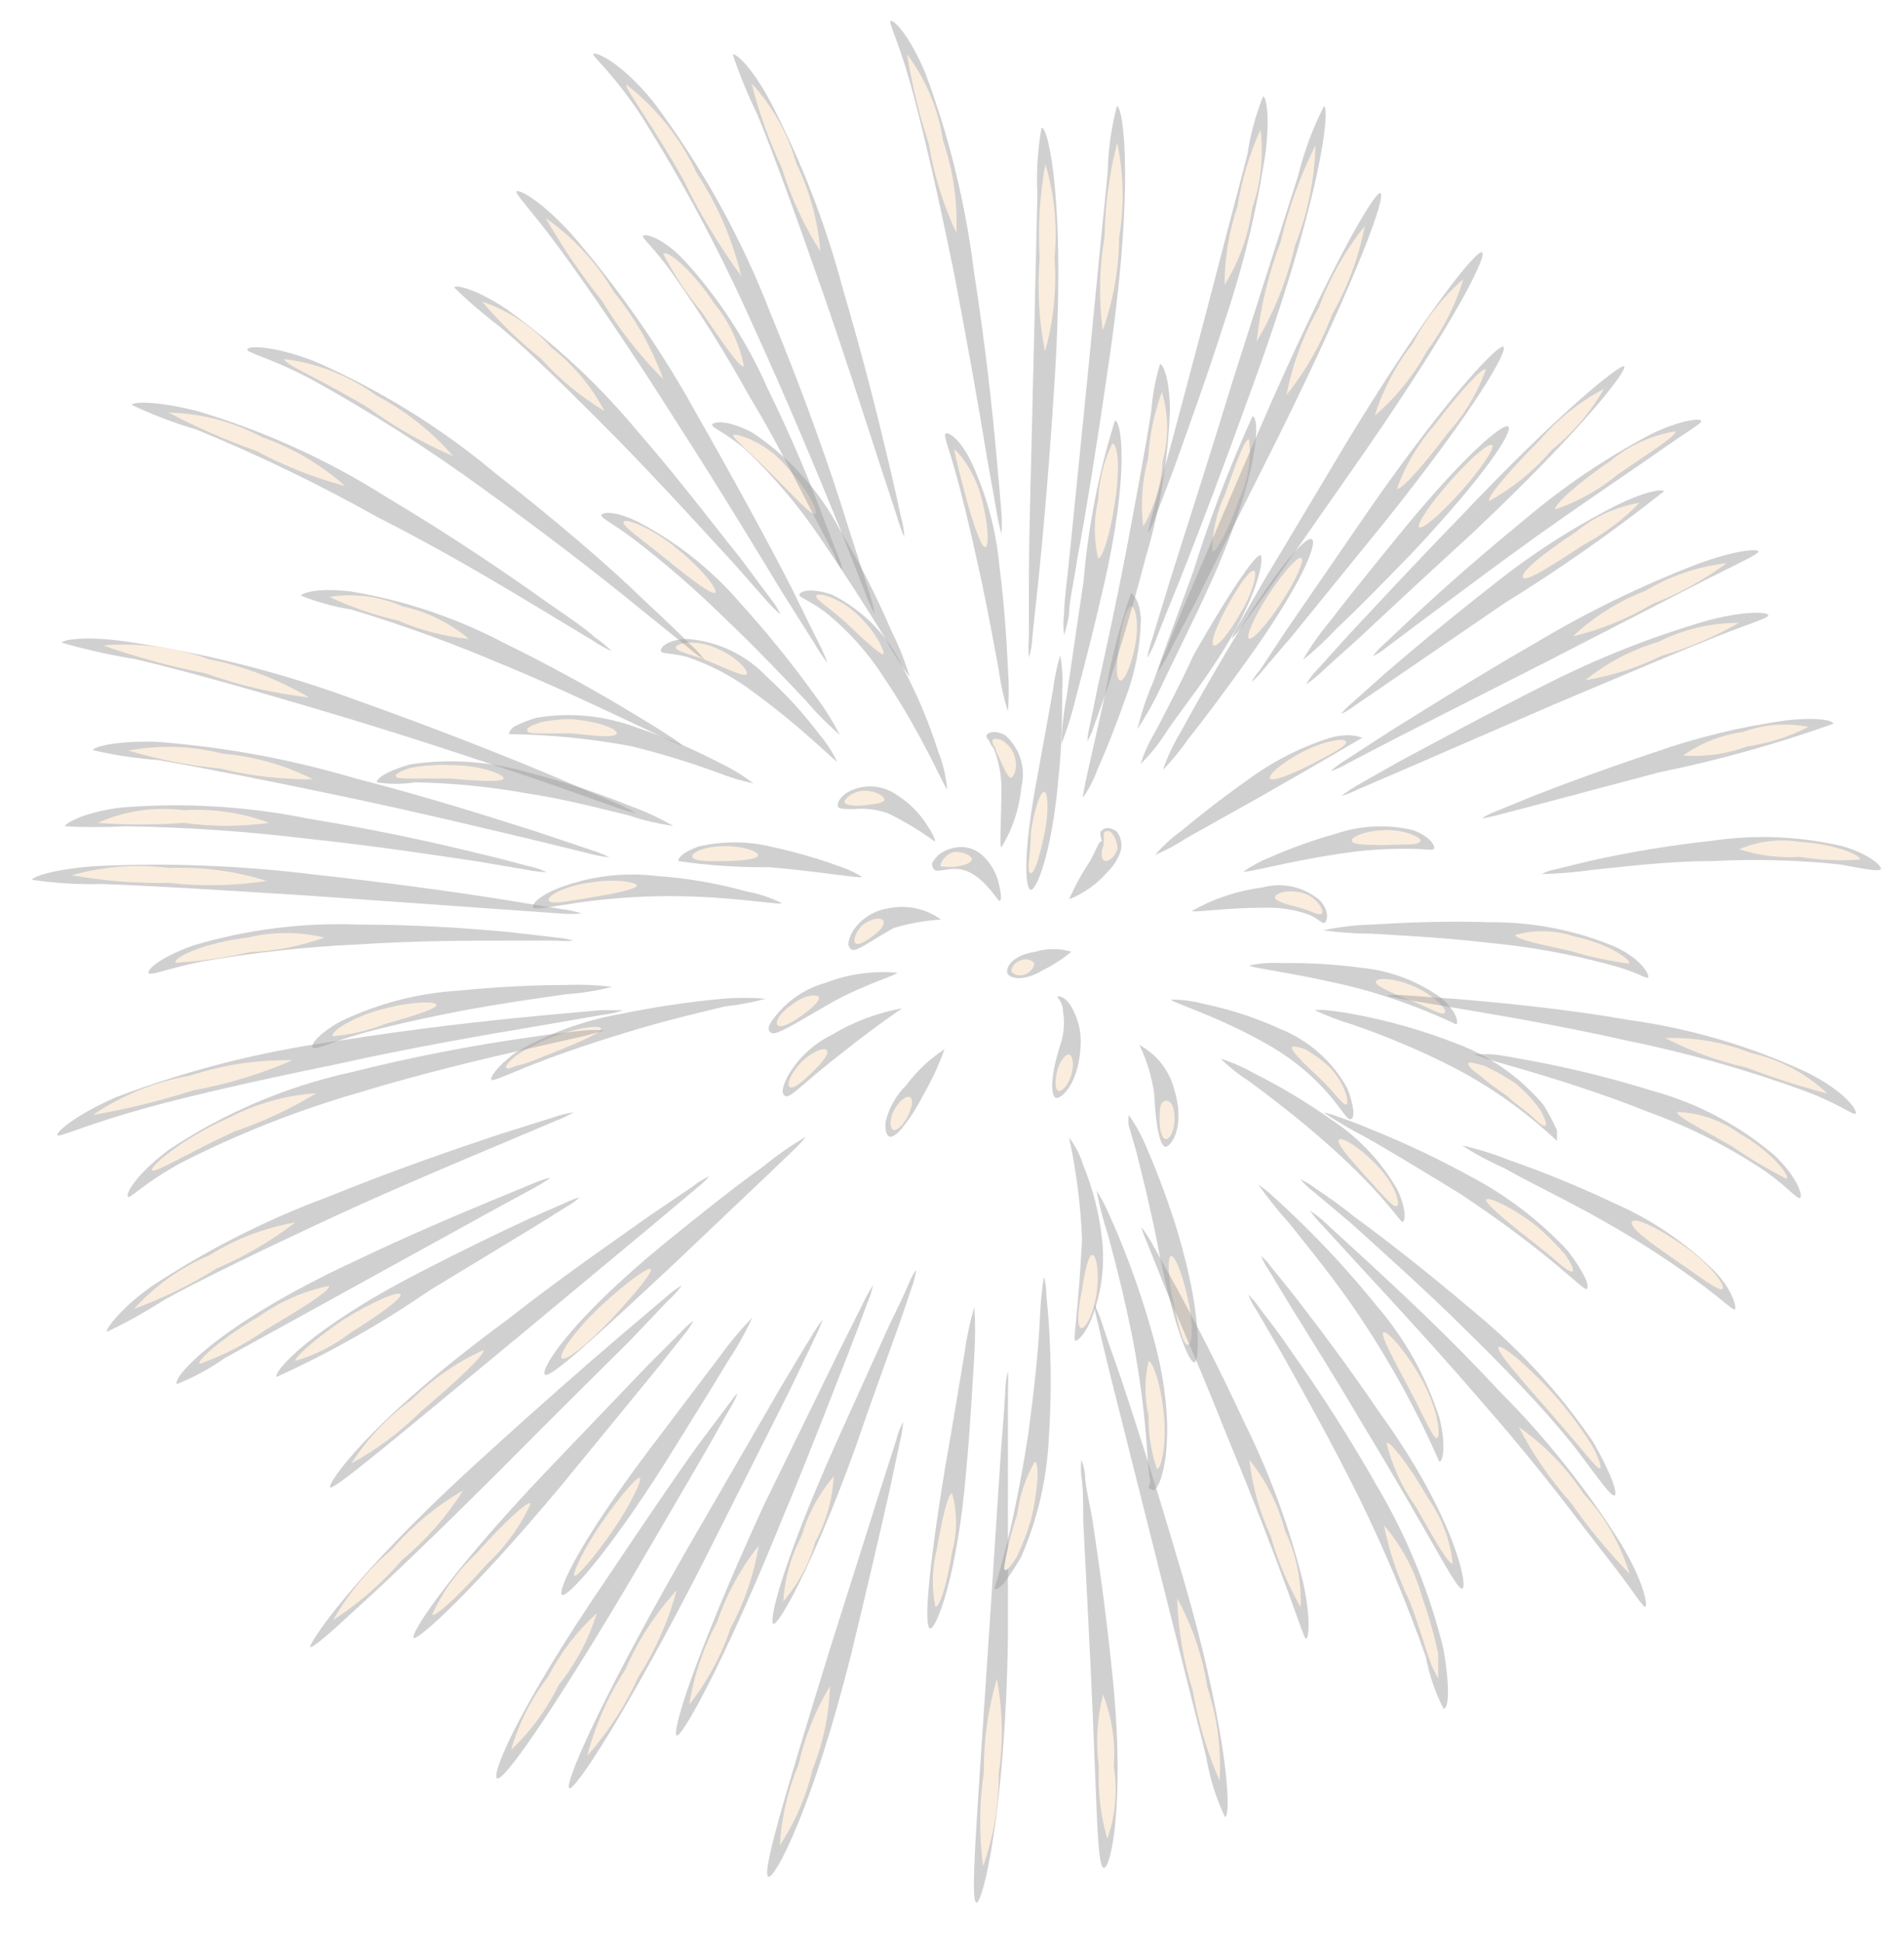 <svg width="358" height="365" viewBox="0 0 358 365" fill="none" xmlns="http://www.w3.org/2000/svg">
<g opacity="0.7">
<g clip-path="url(#clip0_1_4230)">
<g style="mix-blend-mode:screen">
<path opacity="0.5" d="M194.689 178.881C196.891 178.222 199.239 178.222 201.442 178.881C199.769 180.269 197.936 181.452 195.982 182.403C192.462 184.559 189.875 183.912 189.444 182.978C189.013 182.043 190.091 179.6 194.689 178.881Z" fill="#7D7A7C"/>
<path d="M191.815 180.534C192.965 180.031 194.114 180.534 194.401 180.965C194.689 181.397 193.97 182.618 192.821 183.121C191.671 183.625 190.522 183.121 190.235 182.69C189.947 182.259 190.594 180.965 191.815 180.534Z" fill="#F9E6CF"/>
<path opacity="0.5" d="M199.358 196.417C200.066 194.362 200.239 192.161 199.861 190.021C199.861 188.296 198.64 187.434 198.855 187.29C199.071 187.146 200.292 187.29 201.442 189.23C202.787 191.531 203.389 194.192 203.166 196.848C202.735 204.035 199.358 206.694 198.496 206.335C197.634 205.976 197.347 202.67 199.358 196.417Z" fill="#7D7A7C"/>
<path d="M198.784 201.232C199.286 199.436 200.364 198.07 201.011 198.214C201.657 198.358 202.016 200.082 201.442 202.023C200.867 203.963 199.646 205.257 198.999 205.041C198.353 204.826 198.353 203.101 198.784 201.232Z" fill="#F9E6CF"/>
<path opacity="0.5" d="M184.631 160.698C186.366 162.263 187.529 164.363 187.936 166.664C188.295 168.245 188.295 169.323 187.936 169.323C187.576 169.323 185.493 165.514 182.26 163.933C179.027 162.351 176.154 164.436 175.507 163.286C174.861 162.136 175.507 161.848 176.441 160.698C177.327 160.014 178.36 159.547 179.458 159.333C180.367 159.136 181.31 159.157 182.209 159.394C183.108 159.632 183.938 160.079 184.631 160.698Z" fill="#7D7A7C"/>
<path d="M179.458 160.123C181.542 160.123 183.05 161.058 182.691 161.705C182.332 162.351 181.183 162.639 179.961 162.854C178.74 163.07 177.303 162.854 176.944 162.854C176.585 162.854 177.231 160.698 179.458 160.123Z" fill="#F9E6CF"/>
<path opacity="0.5" d="M166.886 170.76C168.615 170.375 170.405 170.362 172.139 170.721C173.873 171.08 175.511 171.804 176.944 172.844C173.922 173.016 170.932 173.547 168.036 174.425C163.51 176.941 160.852 179.097 160.061 178.45C159.271 177.803 159.415 177.085 160.061 175.503C160.769 174.25 161.75 173.172 162.931 172.351C164.113 171.529 165.465 170.986 166.886 170.76Z" fill="#7D7A7C"/>
<path d="M162.288 173.779C164.013 172.557 165.737 172.341 166.096 173.132C166.455 173.922 165.378 175 164.013 176.007C162.648 177.013 161.354 177.731 160.852 177.3C160.349 176.869 160.78 175.216 162.288 173.779Z" fill="#F9E6CF"/>
<path opacity="0.5" d="M156.326 194.549C160.413 192.078 164.917 190.373 169.616 189.518C169.616 189.518 164.228 193.183 158.481 197.783C151.297 203.317 148.711 206.335 147.777 206.048C146.843 205.76 146.986 204.467 148.136 202.239C150.048 198.923 152.897 196.248 156.326 194.549Z" fill="#7D7A7C"/>
<path d="M150.722 199.579C152.805 197.639 154.961 196.777 155.464 197.423C155.966 198.07 154.53 199.795 152.662 201.592C150.794 203.388 149.213 204.754 148.495 204.323C147.777 203.892 148.782 201.592 150.722 199.579Z" fill="#F9E6CF"/>
<path opacity="0.5" d="M208.195 163.933C206.243 166.184 203.779 167.934 201.011 169.035C202.114 166.528 203.436 164.123 204.962 161.848C206.183 159.549 206.614 158.183 206.974 158.183C207.333 158.183 206.974 157.68 206.974 157.249C206.85 156.95 206.85 156.614 206.974 156.314C206.974 156.314 207.907 154.805 209.991 156.314C210.435 156.888 210.721 157.568 210.822 158.286C210.923 159.005 210.834 159.737 210.566 160.411C210.033 161.739 209.225 162.939 208.195 163.933Z" fill="#7D7A7C"/>
<path d="M210.135 159.477C209.488 161.417 208.123 162.136 207.548 161.705C206.974 161.273 207.045 159.908 207.548 158.758C207.476 158.524 207.476 158.273 207.548 158.039C207.492 157.901 207.492 157.746 207.548 157.608C207.548 157.249 207.548 156.889 207.548 156.53C207.636 156.425 207.746 156.34 207.87 156.281C207.994 156.223 208.129 156.193 208.267 156.193C208.404 156.193 208.539 156.223 208.663 156.281C208.788 156.34 208.897 156.425 208.985 156.53C209.322 156.912 209.589 157.35 209.775 157.824C209.97 158.356 210.091 158.912 210.135 159.477Z" fill="#F9E6CF"/>
<path opacity="0.5" d="M192.031 147.978C191.667 151.976 190.389 155.837 188.295 159.261C187.864 159.261 188.295 153.799 188.295 147.906C188.252 145.443 187.765 143.009 186.858 140.719C186.469 140.242 186.154 139.709 185.924 139.138C185.565 138.778 185.421 138.491 185.493 138.204C185.565 137.916 186.714 136.982 189.013 138.204C190.37 139.395 191.37 140.939 191.902 142.664C192.435 144.389 192.479 146.229 192.031 147.978Z" fill="#7D7A7C"/>
<path d="M190.594 141.653C191.599 144.169 190.594 146.109 190.091 146.181C189.588 146.253 188.726 144.384 188.007 142.731C187.289 141.078 187.217 141.222 187.145 140.503C186.953 140.337 186.806 140.124 186.719 139.885C186.631 139.646 186.604 139.389 186.642 139.138C186.642 138.778 187.433 138.778 188.367 139.138C189.352 139.725 190.13 140.604 190.594 141.653Z" fill="#F9E6CF"/>
<path opacity="0.5" d="M195.192 145.175C196.269 139.21 197.275 133.748 197.993 129.651C198.249 127.458 198.706 125.293 199.358 123.183C199.75 125.364 199.871 127.585 199.718 129.795C199.718 133.891 199.718 139.569 199.071 145.678C197.85 160.411 194.761 167.67 193.755 167.239C192.749 166.807 192.246 160.483 195.192 145.175Z" fill="#7D7A7C"/>
<path d="M193.827 156.458C194.473 152.146 195.623 148.768 196.341 148.84C197.059 148.912 197.275 152.505 196.341 156.889C195.407 161.273 194.401 164.579 193.683 164.076C192.964 163.573 193.827 160.698 193.827 156.458Z" fill="#F9E6CF"/>
<path opacity="0.5" d="M211.571 131.376C209.775 136.551 207.907 141.15 206.399 144.528C205.725 146.413 204.808 148.201 203.669 149.846C203.31 149.846 205.537 140.863 207.836 130.298C208.894 123.918 210.505 117.642 212.649 111.54C213.08 111.54 214.301 112.906 214.517 116.355C214.416 121.496 213.419 126.579 211.571 131.376Z" fill="#7D7A7C"/>
<path d="M213.439 121.243C212.721 125.123 211.284 128.429 210.494 127.854C209.703 127.279 209.991 124.477 210.494 120.668C210.996 116.859 211.93 113.984 212.721 113.984C213.511 113.984 214.229 117.362 213.439 121.243Z" fill="#F9E6CF"/>
<path opacity="0.5" d="M155.104 184.774C159.421 183.091 164.067 182.427 168.682 182.834C168.682 183.265 162.791 184.918 156.613 188.296C149.429 192.393 145.909 194.764 144.975 194.117C144.041 193.471 144.616 192.393 146.124 190.596C148.46 187.791 151.591 185.761 155.104 184.774Z" fill="#7D7A7C"/>
<path d="M149.142 188.655C151.369 187.002 153.668 186.787 153.955 187.434C154.242 188.08 152.662 189.518 150.65 190.955C148.639 192.393 146.771 193.327 146.196 192.68C145.621 192.033 146.843 190.165 149.142 188.655Z" fill="#F9E6CF"/>
<path opacity="0.5" d="M123.494 164.651C129.156 165.048 134.764 166.011 140.233 167.526C142.579 167.945 144.852 168.695 146.986 169.754C146.986 170.257 136.138 168.173 123.423 168.46C117.669 168.585 111.932 169.113 106.253 170.041C102.445 170.616 100.434 171.048 100.218 170.544C100.003 170.041 101.152 168.46 104.96 166.951C110.857 164.68 117.221 163.89 123.494 164.651Z" fill="#7D7A7C"/>
<path d="M111.138 165.873C115.879 165.082 119.759 165.873 119.759 166.448C119.759 167.023 116.023 167.885 111.569 168.604C107.115 169.323 103.523 170.113 103.163 169.251C102.804 168.388 106.324 166.448 111.138 165.873Z" fill="#F9E6CF"/>
<path opacity="0.5" d="M236.931 149.774L223.066 157.536C221.206 158.773 219.234 159.832 217.175 160.698C218.641 158.997 220.305 157.477 222.132 156.171C225.293 153.512 229.747 149.99 234.776 146.468C239.4 143.074 244.543 140.453 250.006 138.707C253.885 137.557 256.256 138.707 256.113 138.707C255.969 138.707 250.581 142.013 236.931 149.774Z" fill="#7D7A7C"/>
<path d="M246.414 143.737C242.535 145.678 239.23 146.972 238.799 146.325C238.368 145.678 241.17 143.234 245.121 141.222C249.072 139.21 252.88 138.635 253.095 139.425C253.311 140.216 250.222 141.725 246.414 143.737Z" fill="#F9E6CF"/>
<path opacity="0.5" d="M237.578 170.616C230.394 170.616 224.215 171.622 224.143 171.191C228.227 168.893 232.715 167.404 237.362 166.807C239.249 166.293 241.233 166.254 243.138 166.693C245.043 167.132 246.81 168.035 248.282 169.323C250.294 171.766 249.36 173.491 248.929 173.491C248.497 173.491 247.707 172.629 246.27 171.982C243.49 170.964 240.537 170.5 237.578 170.616Z" fill="#7D7A7C"/>
<path d="M244.115 170.544C241.888 169.97 239.733 169.395 239.733 168.676C239.733 167.957 241.96 167.095 244.834 167.813C247.707 168.532 249.216 171.479 248.426 171.766C247.635 172.054 246.199 171.048 244.115 170.544Z" fill="#F9E6CF"/>
<path opacity="0.5" d="M228.023 125.339C224.575 130.514 220.839 135.113 218.755 138.419C217.512 140.296 216.066 142.031 214.445 143.594C215.148 141.459 216.087 139.41 217.247 137.485C219.186 133.748 221.845 128.789 224.431 123.111C231.759 110.247 236.069 104.353 236.931 104.353C237.793 104.353 236.931 112.115 228.023 125.339Z" fill="#7D7A7C"/>
<path d="M233.339 115.062C231.184 118.943 228.813 121.746 228.166 121.314C227.52 120.883 228.741 117.577 230.896 113.696C233.052 109.815 235.063 107.013 235.782 107.3C236.5 107.587 235.494 111.54 233.339 115.062Z" fill="#F9E6CF"/>
<path opacity="0.5" d="M187.936 106.581C188.87 113.768 189.301 120.955 189.516 125.698C189.723 128.377 189.723 131.069 189.516 133.748C188.72 131.19 188.143 128.57 187.792 125.914C186.858 121.027 185.709 114.415 184.128 107.3C182.26 98.676 180.68 92.279 179.458 88.039C178.237 83.799 177.375 81.859 177.806 81.499C178.237 81.14 180.32 82.29 182.404 86.386C185.435 92.735 187.308 99.574 187.936 106.581Z" fill="#7D7A7C"/>
<path d="M184.415 93.142C185.852 98.316 185.996 102.7 185.277 102.844C184.559 102.988 183.122 98.891 181.757 93.932C180.392 88.973 179.458 85.021 179.458 84.589C179.458 84.158 183.05 87.967 184.415 93.142Z" fill="#F9E6CF"/>
<path opacity="0.5" d="M170.406 203.963C172.383 201.304 174.815 199.017 177.591 197.208C176.484 200.302 175.089 203.286 173.424 206.119C172.381 208.222 171.104 210.199 169.616 212.013C168.754 213.163 167.82 213.738 167.317 213.666C166.814 213.594 166.312 212.588 166.527 210.791C167.162 208.199 168.505 205.835 170.406 203.963Z" fill="#7D7A7C"/>
<path d="M168.179 208.563C169.113 206.838 170.478 205.832 171.125 206.263C171.771 206.694 171.484 208.276 170.622 209.929C169.76 211.581 168.61 212.588 167.964 212.372C167.317 212.156 167.174 210.288 168.179 208.563Z" fill="#F9E6CF"/>
<path opacity="0.5" d="M143.538 283.091L157.906 253.697L162.36 244.785C162.884 243.667 163.484 242.586 164.156 241.551C163.909 242.765 163.523 243.946 163.007 245.072C162.217 247.3 160.995 250.534 159.487 254.415C156.398 262.249 152.303 273.029 147.417 284.672C135.995 312.916 128.164 326.643 127.23 326.212C126.296 325.781 129.96 312.773 143.538 283.091Z" fill="#7D7A7C"/>
<path d="M134.845 304.867C136.612 299.662 139.261 294.8 142.676 290.493C141.765 295.924 139.969 301.168 137.36 306.017C135.6 311.211 132.977 316.07 129.601 320.391C130.467 314.959 132.24 309.711 134.845 304.867Z" fill="#F9E6CF"/>
<path opacity="0.5" d="M129.17 291.212L146.843 260.668C149.213 256.787 151.081 253.481 152.446 251.397C153.108 250.22 153.853 249.091 154.673 248.019C154.249 249.283 153.721 250.509 153.093 251.684C152.015 254.056 150.363 257.362 148.423 261.458L132.546 293.009C117.603 322.403 107.977 336.705 107.043 336.13C106.109 335.555 111.712 321.684 129.17 291.212Z" fill="#7D7A7C"/>
<path d="M117.604 313.779C119.973 308.324 123.226 303.298 127.23 298.902C125.683 304.653 123.26 310.131 120.046 315.144C117.592 320.553 114.347 325.567 110.419 330.021C111.928 324.257 114.354 318.772 117.604 313.779Z" fill="#F9E6CF"/>
<path opacity="0.5" d="M114.155 296.602C120.621 286.972 126.583 278.132 131.109 271.807L136.498 264.621C137.791 262.896 138.509 261.89 138.653 261.961C138.226 263.04 137.697 264.075 137.072 265.052L132.546 273.029C128.595 279.785 123.279 288.984 117.388 298.974C103.02 323.05 94.614 334.908 93.465 334.261C92.315 333.615 97.272 321.325 114.155 296.602Z" fill="#7D7A7C"/>
<path d="M103.02 315.216C105.354 310.705 108.467 306.642 112.215 303.214C110.69 308.129 108.253 312.713 105.031 316.725C102.825 321.282 99.806 325.399 96.123 328.871C97.544 323.927 99.884 319.294 103.02 315.216Z" fill="#F9E6CF"/>
<path opacity="0.5" d="M121.986 272.598L135.42 254.846C137.252 252.305 139.269 249.903 141.455 247.66C140.145 250.51 138.608 253.25 136.857 255.853C133.911 260.812 129.673 267.495 125.147 274.826C114.011 292.434 106.612 300.339 105.678 299.764C104.744 299.189 108.551 290.421 121.986 272.598Z" fill="#7D7A7C"/>
<path d="M113.149 286.181C116.67 281.078 119.974 277.341 120.333 277.773C120.693 278.204 118.681 282.66 115.161 287.762C111.641 292.865 108.336 296.602 107.977 296.171C107.618 295.74 109.701 291.212 113.149 286.181Z" fill="#F9E6CF"/>
<path opacity="0.5" d="M124.931 233.717C132.115 227.896 138.509 222.793 143.394 219.343C145.95 217.244 148.664 215.346 151.512 213.666C151.512 213.666 150.938 214.456 149.716 215.678L144.544 220.637L127.517 236.807C111.497 251.828 103.307 259.23 102.445 258.368C101.583 257.506 106.684 248.666 124.931 233.717Z" fill="#7D7A7C"/>
<path d="M112.718 245.719C117.46 241.263 121.77 238.173 122.345 238.532C122.92 238.892 119.328 243.276 114.802 248.091C110.276 252.906 106.181 255.996 105.606 255.278C105.031 254.559 107.977 250.247 112.718 245.719Z" fill="#F9E6CF"/>
<path opacity="0.5" d="M91.238 273.532C101.08 264.549 110.276 256.499 117.029 250.75L125.075 243.922C126.049 243.03 127.107 242.236 128.236 241.551C127.464 242.63 126.573 243.619 125.578 244.497L118.394 252.044C112.072 258.296 103.379 266.92 94.04 276.335C82.641 287.69 73.9 296.123 67.818 301.633C61.855 307.167 58.694 309.898 58.335 309.539C57.976 309.179 65.734 296.53 91.238 273.532Z" fill="#7D7A7C"/>
<path d="M73.709 291.212C77.52 286.808 82.035 283.068 87.071 280.144C83.971 285.054 80.116 289.445 75.648 293.153C71.867 297.528 67.49 301.351 62.645 304.508C65.531 299.465 69.275 294.965 73.709 291.212Z" fill="#F9E6CF"/>
<path opacity="0.5" d="M102.445 276.838L121.986 256.428L128.02 250.391C128.743 249.601 129.536 248.879 130.391 248.234C129.893 249.185 129.291 250.077 128.595 250.894L123.279 257.577L105.606 279.138C88.795 299.261 78.666 308.245 77.803 307.886C76.941 307.526 83.335 296.961 102.445 276.838Z" fill="#7D7A7C"/>
<path d="M89.442 292.146C94.614 286.325 99.212 282.013 99.787 282.588C97.828 286.873 95.045 290.732 91.597 293.943C86.424 299.764 81.827 304.005 81.252 303.502C83.211 299.216 85.994 295.358 89.442 292.146Z" fill="#F9E6CF"/>
<path opacity="0.5" d="M95.333 248.091C105.39 240.185 114.802 233.717 121.986 228.614L130.247 223.009C131.213 222.228 132.275 221.576 133.408 221.068C132.569 221.98 131.656 222.821 130.678 223.584L123.063 229.98L97.991 250.822C74.499 270.226 62.645 280.216 62.07 279.569C61.496 278.922 69.183 267.28 95.333 248.091Z" fill="#7D7A7C"/>
<path d="M77.373 263.111C81.288 259.223 85.86 256.06 90.879 253.768C91.382 254.415 86.065 259.446 79.168 265.267C75.29 269.123 70.889 272.413 66.094 275.042C69.07 270.391 72.896 266.343 77.373 263.111Z" fill="#F9E6CF"/>
<path opacity="0.5" d="M61.711 224.949C74.068 219.918 85.634 215.965 94.04 213.163L104.097 210C105.332 209.563 106.608 209.25 107.905 209.066C106.769 209.694 105.593 210.246 104.385 210.719L94.686 214.816C86.496 218.265 75.289 222.937 63.22 228.471C48.852 235.154 37.86 240.473 30.82 244.354C27.388 246.578 23.812 248.571 20.115 250.319C19.684 250.319 21.768 246.653 28.305 241.91C38.751 234.99 49.961 229.298 61.711 224.949Z" fill="#7D7A7C"/>
<path d="M39.369 235.945C44.308 232.861 49.797 230.762 55.533 229.764C50.953 233.265 45.958 236.185 40.662 238.46C35.785 241.499 30.61 244.028 25.216 246.007C29.147 241.664 33.977 238.23 39.369 235.945Z" fill="#F9E6CF"/>
<path opacity="0.5" d="M66.596 237.095C76.51 232.352 85.85 228.399 92.603 225.596L100.433 222.362C101.426 221.922 102.461 221.585 103.523 221.356C103.523 221.356 102.589 222.074 100.793 223.08L93.249 227.177L68.321 240.904C56.754 247.3 47.99 252.115 42.242 255.278C39.448 257.249 36.434 258.889 33.262 260.165C32.256 259.087 40.734 249.097 66.596 237.095Z" fill="#7D7A7C"/>
<path d="M48.708 247.444C52.643 244.634 57.121 242.676 61.855 241.694C62.286 242.413 56.898 245.863 50.145 249.816C46.258 252.579 42.002 254.78 37.501 256.356C36.998 255.709 41.883 251.397 48.708 247.444Z" fill="#F9E6CF"/>
<path opacity="0.5" d="M78.881 239.179C86.927 235.011 94.399 231.417 99.859 228.902L106.396 226.027C107.199 225.628 108.042 225.315 108.911 225.093C108.272 225.72 107.546 226.253 106.755 226.674L100.649 230.483L80.749 242.557C71.668 248.809 62.052 254.244 52.013 258.799C51.294 257.937 58.191 249.816 78.881 239.179Z" fill="#7D7A7C"/>
<path d="M64.513 248.091C70.045 244.641 74.858 242.629 75.289 243.276C75.72 243.922 71.41 247.085 65.95 250.462C62.842 252.874 59.308 254.678 55.533 255.781C55.246 255.278 59.197 251.684 64.513 248.091Z" fill="#F9E6CF"/>
<path opacity="0.5" d="M67.243 173.778C78.307 173.778 88.436 174.497 95.979 175.216L104.672 176.222C105.741 176.32 106.799 176.512 107.833 176.797C106.758 176.904 105.675 176.904 104.6 176.797H95.692C88.508 176.797 78.235 176.797 67.315 177.516C57.438 177.964 47.599 179.044 37.86 180.75C31.395 182.043 28.305 183.481 27.946 182.906C27.587 182.331 29.886 180.031 36.28 177.731C46.314 174.725 56.775 173.389 67.243 173.778Z" fill="#7D7A7C"/>
<path d="M46.625 176.222C51.348 175.098 56.269 175.098 60.993 176.222C56.49 177.842 51.766 178.763 46.984 178.953C42.378 180.009 37.692 180.682 32.975 180.965C32.616 179.887 38.65 177.156 46.625 176.222Z" fill="#F9E6CF"/>
<path opacity="0.5" d="M86.065 186.212C93.968 185.421 101.224 185.134 106.468 185.134C109.347 185.022 112.23 185.142 115.089 185.493C112.31 186.202 109.473 186.659 106.612 186.859C101.439 187.577 94.255 188.584 86.64 190.021C77.373 191.818 70.476 193.471 66.022 194.836C61.568 196.202 59.412 197.351 58.837 196.92C58.263 196.489 59.772 194.333 64.082 191.961C70.972 188.65 78.436 186.697 86.065 186.212Z" fill="#7D7A7C"/>
<path d="M71.697 189.733C77.229 188.224 81.899 188.152 82.042 188.871C82.186 189.59 77.732 190.955 72.416 192.464C69.264 193.705 65.948 194.48 62.573 194.764C62.071 193.974 66.094 191.243 71.697 189.733Z" fill="#F9E6CF"/>
<path opacity="0.5" d="M145.19 159.189C149.284 160.074 153.316 161.227 157.26 162.639C158.946 163.158 160.563 163.882 162.073 164.795C162.073 165.226 154.027 163.789 144.616 162.998C138.895 163.056 133.179 162.672 127.518 161.848C127.518 161.273 128.308 160.195 131.325 159.117C135.888 158.045 140.639 158.07 145.19 159.189Z" fill="#7D7A7C"/>
<path d="M136.354 159.045C139.874 159.045 142.604 160.052 142.532 160.77C142.46 161.489 139.659 161.776 136.354 161.848C133.049 161.92 130.391 161.848 130.176 161.058C129.96 160.267 132.403 159.045 136.354 159.045Z" fill="#F9E6CF"/>
<path opacity="0.5" d="M119.759 136.766C125.201 138.586 130.487 140.845 135.564 143.522C137.728 144.544 139.775 145.797 141.67 147.259C139.341 146.757 137.058 146.06 134.845 145.175C129.595 143.264 124.247 141.632 118.825 140.288C111.196 138.846 103.455 138.076 95.692 137.988C95.692 137.988 95.692 137.269 96.698 136.551C98.054 135.864 99.473 135.311 100.936 134.898C107.266 133.855 113.758 134.499 119.759 136.766Z" fill="#7D7A7C"/>
<path d="M107.618 135.185C112.431 135.616 116.095 136.982 115.951 137.844C115.807 138.707 112 138.347 107.474 137.844C105.247 137.844 103.163 137.844 101.655 137.844C100.146 137.844 99.212 137.844 99.14 137.269C99.069 136.694 99.931 136.407 101.439 135.832C103.463 135.357 105.539 135.14 107.618 135.185Z" fill="#F9E6CF"/>
<path opacity="0.5" d="M99.499 145.247C106.1 146.945 112.58 149.082 118.896 151.643C121.555 152.622 124.127 153.824 126.583 155.236C123.777 154.841 121.011 154.192 118.322 153.296C113.293 152.074 106.324 150.206 98.709 149.056C91.876 147.844 84.958 147.171 78.019 147.043C75.639 147.425 73.215 147.425 70.835 147.043C70.835 146.397 72.344 145.031 77.157 143.666C84.63 142.554 92.257 143.093 99.499 145.247Z" fill="#7D7A7C"/>
<path d="M84.7 143.809C90.448 143.809 94.83 145.606 94.686 146.325C94.543 147.043 90.088 146.828 84.629 146.325C81.899 146.325 79.456 146.325 77.444 146.325C75.433 146.325 74.571 146.325 74.427 145.893C74.283 145.462 75.433 144.887 77.229 144.312C79.694 143.879 82.199 143.711 84.7 143.809Z" fill="#F9E6CF"/>
<path opacity="0.5" d="M57.975 153.871C70.332 155.883 81.611 158.327 89.657 160.339C93.752 161.273 96.841 162.136 99.284 162.783C100.5 163.02 101.682 163.406 102.804 163.933C101.573 163.894 100.347 163.75 99.14 163.501L89.37 161.848C81.108 160.627 69.829 158.902 57.473 157.608C46.265 156.254 34.995 155.486 23.707 155.308C19.879 155.516 16.042 155.516 12.213 155.308C12.213 154.877 15.158 152.793 22.702 151.787C34.499 150.827 46.373 151.529 57.975 153.871Z" fill="#7D7A7C"/>
<path d="M34.555 152.29C40.026 151.953 45.507 152.761 50.648 154.661C45.285 155.396 39.846 155.396 34.483 154.661C29.127 155.07 23.747 155.07 18.391 154.661C23.461 152.406 29.052 151.586 34.555 152.29Z" fill="#F9E6CF"/>
<path opacity="0.5" d="M168.61 149.415C170.939 150.869 172.904 152.835 174.358 155.165C175.507 156.889 175.938 158.111 175.795 158.183C173.011 156.154 170.054 154.375 166.958 152.865C164.91 152.139 162.728 151.87 160.564 152.074C158.912 152.074 157.906 152.074 157.619 151.715C157.331 151.356 157.619 149.99 159.271 148.984C160.704 148.15 162.348 147.746 164.004 147.823C165.661 147.899 167.26 148.452 168.61 149.415Z" fill="#7D7A7C"/>
<path d="M162.432 148.625C164.946 148.625 166.527 149.846 166.24 150.421C165.952 150.996 164.372 151.14 162.576 151.356C160.78 151.571 159.199 151.356 158.84 150.924C158.481 150.493 159.989 148.768 162.432 148.625Z" fill="#F9E6CF"/>
<path opacity="0.5" d="M169.688 125.339C172.398 130.392 174.635 135.685 176.369 141.15C177.29 143.449 177.87 145.87 178.093 148.337C177.662 148.337 173.567 138.275 166.383 127.639C163.368 122.856 159.581 118.606 155.176 115.062C152.231 112.834 150.219 112.331 150.291 111.756C150.363 111.181 152.374 110.39 156.398 111.756C162.239 114.645 166.926 119.435 169.688 125.339Z" fill="#7D7A7C"/>
<path d="M161.498 115.78C165.018 119.158 166.599 122.967 166.024 122.967C165.449 122.967 162.791 120.596 159.559 117.505C156.326 114.415 153.237 112.69 153.452 111.971C153.668 111.253 157.906 112.259 161.498 115.78Z" fill="#F9E6CF"/>
<path opacity="0.5" d="M239.23 196.848C229.531 191.099 220.048 188.368 220.192 187.865C222.327 187.89 224.45 188.18 226.514 188.727C231.464 189.772 236.283 191.363 240.882 193.471C246.17 195.627 250.557 199.534 253.311 204.538C253.88 205.87 254.266 207.272 254.46 208.707C254.46 209.785 254.46 210.288 253.886 210.36C253.311 210.432 252.592 209.066 250.581 206.551C247.39 202.681 243.549 199.397 239.23 196.848Z" fill="#7D7A7C"/>
<path d="M247.923 202.454C246.486 201.089 245.121 199.867 244.259 198.861C243.397 197.855 242.75 197.208 242.966 196.848C243.181 196.489 244.115 196.848 245.408 197.208C246.999 198.132 248.491 199.215 249.862 200.442C253.023 203.676 253.814 207.629 253.095 207.629C252.377 207.629 250.653 204.97 247.923 202.454Z" fill="#F9E6CF"/>
<path opacity="0.5" d="M217.031 205.76C216.615 202.513 215.668 199.357 214.229 196.417C215.871 197.297 217.309 198.513 218.448 199.987C219.587 201.461 220.401 203.159 220.839 204.97C222.994 212.156 219.905 215.822 219.043 215.534C218.181 215.247 217.319 212.156 217.031 205.76Z" fill="#7D7A7C"/>
<path d="M218.037 210.503C218.037 208.635 218.037 207.054 219.186 206.91C220.336 206.766 220.911 208.419 220.839 210.503C220.767 212.588 219.977 214.169 219.186 214.097C218.396 214.025 218.037 212.156 218.037 210.503Z" fill="#F9E6CF"/>
<path opacity="0.5" d="M203.453 232.855C203.187 226.448 202.37 220.076 201.011 213.809C202.202 215.359 203.103 217.113 203.669 218.984C205.473 223.374 206.658 227.994 207.189 232.711C207.785 237.772 207.144 242.901 205.321 247.66C204.028 250.894 202.591 252.115 202.16 251.972C201.729 251.828 202.807 246.007 203.453 232.855Z" fill="#7D7A7C"/>
<path d="M203.453 242.485C203.956 238.82 204.675 235.873 205.393 235.873C206.111 235.873 206.758 239.035 206.183 243.06C205.609 247.085 204.028 249.888 203.238 249.6C202.448 249.313 202.663 246.078 203.453 242.485Z" fill="#F9E6CF"/>
<path opacity="0.5" d="M157.044 271.592L167.461 248.522C168.898 245.647 170.047 243.204 170.838 241.335C171.628 239.467 172.131 238.748 172.274 238.82C172.105 239.771 171.865 240.708 171.556 241.623L169.113 248.809C166.886 255.062 163.869 263.183 160.636 272.67C152.518 294.949 146.268 305.658 145.406 305.226C144.544 304.795 146.771 294.662 157.044 271.592Z" fill="#7D7A7C"/>
<path d="M150.722 288.697C151.926 284.578 153.982 280.758 156.757 277.485C156.528 281.786 155.35 285.983 153.308 289.775C152.138 293.907 150.078 297.734 147.274 300.986C147.551 296.693 148.726 292.507 150.722 288.697Z" fill="#F9E6CF"/>
<path opacity="0.5" d="M177.734 275.688C179.171 267.567 180.392 260.021 181.326 254.487C181.728 251.498 182.352 248.543 183.194 245.647C183.394 248.662 183.394 251.688 183.194 254.703C182.835 260.237 182.476 267.855 181.685 276.263C180.033 296.387 175.938 306.448 174.861 306.089C173.783 305.729 174.286 296.746 177.734 275.688Z" fill="#7D7A7C"/>
<path d="M176.154 291.212C177.159 285.391 178.237 280.647 179.027 280.719C180.002 284.295 180.002 288.067 179.027 291.643C178.093 297.465 176.728 302.136 175.866 301.992C175.158 298.422 175.257 294.739 176.154 291.212Z" fill="#F9E6CF"/>
<path opacity="0.5" d="M185.924 307.67C186.786 294.087 187.648 281.653 188.223 272.526C188.582 267.998 188.869 264.261 189.013 261.674C189.024 260.341 189.192 259.014 189.516 257.721C189.589 259.062 189.589 260.405 189.516 261.746C189.516 264.333 189.516 267.998 189.516 272.526C189.516 281.653 189.516 294.087 189.516 307.814C189.013 340.873 184.703 358.122 183.553 357.619C182.404 357.116 183.625 342.742 185.924 307.67Z" fill="#7D7A7C"/>
<path d="M184.99 333.111C184.948 327.178 185.771 321.271 187.433 315.576C188.532 321.408 188.654 327.383 187.792 333.255C187.823 339.226 186.827 345.158 184.846 350.791C184.085 344.919 184.134 338.97 184.99 333.111Z" fill="#F9E6CF"/>
<path opacity="0.5" d="M193.324 269.651C194.401 261.674 195.192 254.271 195.479 248.809C195.57 245.85 195.834 242.898 196.269 239.97C196.494 240.743 196.638 241.538 196.7 242.341C196.7 243.851 197.059 246.078 197.203 248.809C197.683 255.988 197.683 263.191 197.203 270.37C196.838 278.025 195.085 285.55 192.031 292.578C191.051 294.293 189.972 295.948 188.798 297.536C187.936 298.543 187.217 298.83 187.002 298.686C186.786 298.543 190.091 290.421 193.324 269.651Z" fill="#7D7A7C"/>
<path d="M191.24 284.744C191.688 281.232 192.81 277.84 194.545 274.754C195.407 274.754 195.263 279.641 193.898 285.463C193.188 287.929 192.275 290.333 191.168 292.649C190.091 294.374 189.229 295.309 188.941 295.093C188.654 294.877 188.941 293.727 189.301 291.931C189.66 290.134 190.306 287.475 191.24 284.744Z" fill="#F9E6CF"/>
<path opacity="0.5" d="M217.462 232.926C216.169 226.53 214.732 220.709 213.655 216.469L212.218 211.51C212.13 210.866 212.13 210.213 212.218 209.569C213.612 211.534 214.77 213.657 215.666 215.894C217.939 221.142 219.906 226.517 221.557 231.992C226.083 247.372 225.508 255.924 224.575 256.068C223.641 256.212 220.551 249.456 217.462 232.926Z" fill="#7D7A7C"/>
<path d="M220.623 244.713C219.617 240.113 219.474 236.304 220.192 236.089C220.911 235.873 222.347 239.538 223.353 244.138C224.359 248.738 224.287 252.69 223.353 252.762C222.419 252.834 221.629 249.313 220.623 244.713Z" fill="#F9E6CF"/>
<path opacity="0.5" d="M205.034 312.773C204.531 302.424 204.028 292.793 203.669 285.75C203.669 282.3 203.669 279.426 203.31 277.485C203.215 276.457 203.215 275.423 203.31 274.395C203.705 275.332 203.948 276.327 204.028 277.341C204.028 279.354 204.818 282.157 205.393 285.606C206.471 292.793 207.836 302.064 208.913 312.485C211.787 337.855 208.913 351.294 207.548 351.079C206.183 350.863 206.327 339.58 205.034 312.773Z" fill="#7D7A7C"/>
<path d="M206.614 332.105C206.011 327.569 206.279 322.958 207.404 318.522C209.069 322.821 209.757 327.436 209.416 332.033C210.151 336.592 209.731 341.262 208.195 345.617C206.946 341.227 206.412 336.665 206.614 332.105Z" fill="#F9E6CF"/>
<path opacity="0.5" d="M158.409 54.045C162.145 66.694 165.09 78.409 167.102 86.961C168.108 91.201 168.898 94.723 169.401 97.166C169.773 98.404 169.99 99.684 170.047 100.976C169.493 99.744 169.036 98.47 168.682 97.166L165.449 87.32C162.72 78.912 159.056 67.485 154.745 55.051C149.501 40.103 145.406 28.819 142.389 21.489C140.615 17.855 139.079 14.11 137.791 10.277C138.15 9.846 141.239 12.29 144.975 19.333C150.7 30.381 155.205 42.02 158.409 54.045Z" fill="#7D7A7C"/>
<path d="M149.716 30.688C152.237 35.869 153.772 41.475 154.242 47.218C151.154 42.393 148.737 37.171 147.058 31.694C144.65 26.542 142.726 21.176 141.311 15.667C145.239 19.955 148.116 25.097 149.716 30.688Z" fill="#F9E6CF"/>
<path opacity="0.5" d="M144.113 127.136C147.747 130.437 151.066 134.07 154.027 137.988C155.365 139.564 156.499 141.303 157.403 143.163C157.044 143.163 150.578 136.551 141.742 130.154C137.942 127.258 133.696 125 129.17 123.47C126.224 122.68 124.5 122.967 124.284 122.392C124.069 121.818 125.29 120.236 129.17 120.093C134.854 120.494 140.184 123.006 144.113 127.136Z" fill="#7D7A7C"/>
<path d="M134.63 121.817C138.581 123.47 140.808 126.13 140.377 126.705C139.946 127.279 137.001 125.842 133.552 124.405C130.104 122.967 127.23 122.536 127.087 121.746C126.943 120.955 130.679 120.021 134.63 121.817Z" fill="#F9E6CF"/>
<path opacity="0.5" d="M67.171 131.663C81.539 136.766 94.83 142.013 104.385 146.037L115.592 150.852C116.996 151.441 118.363 152.113 119.687 152.865C118.193 152.553 116.728 152.121 115.305 151.571L103.738 147.475C94.04 144.169 80.605 139.641 65.95 135.185C48.133 129.819 34.651 126.058 25.503 123.902C20.825 123.144 16.195 122.112 11.638 120.811C11.638 120.308 15.949 119.302 25.216 120.811C39.534 122.991 53.592 126.627 67.171 131.663Z" fill="#7D7A7C"/>
<path d="M39.297 123.902C45.924 125.245 52.283 127.673 58.119 131.088C51.476 130.34 44.943 128.82 38.65 126.561C32.114 125.28 25.68 123.526 19.397 121.314C26.138 120.775 32.917 121.656 39.297 123.902Z" fill="#F9E6CF"/>
<path opacity="0.5" d="M66.884 146.325C80.103 149.702 92.028 153.512 100.649 156.243L110.922 159.692C112.179 160.075 113.404 160.556 114.586 161.13C113.273 161.013 111.974 160.772 110.707 160.411L100.433 157.896C91.597 155.811 79.456 152.865 66.237 150.062C50.217 146.684 38.076 144.312 29.886 142.875C25.701 142.574 21.546 141.949 17.457 141.006C17.457 140.503 21.121 139.21 29.383 139.425C42.093 140.38 54.665 142.693 66.884 146.325Z" fill="#7D7A7C"/>
<path d="M41.811 141.653C47.741 142.16 53.52 143.794 58.838 146.468C52.958 146.524 47.094 145.848 41.38 144.456C35.538 143.884 29.765 142.753 24.138 141.078C30.002 139.987 36.032 140.183 41.811 141.653Z" fill="#F9E6CF"/>
<path opacity="0.5" d="M94.543 120.739C104.097 125.411 112.646 130.226 118.681 133.891C121.698 135.688 124.141 137.197 125.865 138.347C126.755 138.871 127.596 139.472 128.38 140.144C127.386 139.857 126.424 139.471 125.506 138.994L117.891 135.401C111.497 132.382 102.661 128.214 92.962 124.261C84.16 120.553 75.167 117.314 66.022 114.559C62.799 114.045 59.643 113.177 56.611 111.971C56.611 111.54 59.556 110.39 66.022 111.181C75.974 112.837 85.601 116.064 94.543 120.739Z" fill="#7D7A7C"/>
<path d="M75.72 113.984C80.299 114.976 84.566 117.073 88.149 120.093C83.567 119.638 79.083 118.474 74.858 116.643C70.401 115.623 66.066 114.129 61.927 112.187C66.602 111.469 71.385 112.092 75.72 113.984Z" fill="#F9E6CF"/>
<path opacity="0.5" d="M255.179 185.709C244.403 182.978 234.848 181.9 234.92 181.468C236.948 181.028 239.028 180.883 241.098 181.037C246.046 180.947 250.993 181.235 255.897 181.9C261.341 182.416 266.549 184.376 270.984 187.577C273.929 190.093 274.288 192.321 273.786 192.536C267.807 189.691 261.578 187.406 255.179 185.709Z" fill="#7D7A7C"/>
<path d="M265.165 188.009C261.573 186.571 258.483 185.278 258.699 184.487C258.914 183.696 262.291 183.84 265.883 185.421C269.475 187.002 272.277 189.805 271.63 190.38C270.984 190.955 268.757 189.374 265.165 188.009Z" fill="#F9E6CF"/>
<path opacity="0.5" d="M215.379 104.928C212.864 114.559 210.206 123.255 208.195 129.507L205.608 136.694C205.319 137.618 204.933 138.509 204.459 139.353C204.5 138.383 204.645 137.419 204.89 136.479C205.249 134.61 205.824 132.023 206.471 128.789C207.907 122.321 209.847 113.481 211.715 103.778C213.942 92.064 215.522 83.296 216.456 77.403C216.682 74.357 217.236 71.345 218.109 68.419C218.683 68.419 219.905 71.006 219.977 77.115C219.624 86.543 218.08 95.889 215.379 104.928Z" fill="#7D7A7C"/>
<path d="M218.612 86.602C218.38 90.953 217.125 95.189 214.948 98.963C214.441 94.678 214.758 90.336 215.882 86.171C216.13 81.898 217.001 77.686 218.468 73.665C219.732 77.878 219.782 82.362 218.612 86.602Z" fill="#F9E6CF"/>
<path opacity="0.5" d="M276.875 100.185C268.397 107.947 260.639 115.134 254.963 120.452C252.161 122.967 249.791 125.052 248.21 126.561C247.388 127.333 246.498 128.031 245.552 128.645C246.13 127.651 246.83 126.734 247.635 125.914L253.742 119.158C259.058 113.481 266.242 105.719 274.145 97.598C293.326 77.331 304.677 68.347 305.395 68.85C306.114 69.353 298.499 79.774 276.875 100.185Z" fill="#7D7A7C"/>
<path d="M291.746 84.589C288.452 88.457 284.484 91.696 280.036 94.148C279.461 93.573 283.771 88.47 289.591 82.649C292.951 78.734 297.022 75.491 301.588 73.091C299.046 77.499 295.709 81.398 291.746 84.589Z" fill="#F9E6CF"/>
<path opacity="0.5" d="M290.453 124.548L262.147 138.922L253.454 143.45C252.413 144.075 251.304 144.581 250.15 144.959C251.069 144.158 252.054 143.437 253.095 142.803L261.285 137.485C268.469 133.029 277.88 127.064 288.656 120.883C298.387 115.054 308.602 110.076 319.189 106.006C326.373 103.347 330.54 103.132 330.612 103.635C330.683 104.138 327.666 105.503 321.2 108.737L290.453 124.548Z" fill="#7D7A7C"/>
<path d="M310.64 113.553C306.017 116.306 301.003 118.342 295.769 119.59C299.722 115.881 304.358 112.976 309.419 111.037C314.063 108.235 319.259 106.47 324.649 105.863C320.336 109.029 315.626 111.615 310.64 113.553Z" fill="#F9E6CF"/>
<path opacity="0.5" d="M139.299 113.481C144.212 118.895 148.817 124.582 153.093 130.514C154.914 132.91 156.524 135.458 157.906 138.132C155.586 136.122 153.424 133.935 151.44 131.592C147.633 127.567 142.317 121.961 136.282 116.212C130.905 110.943 125.22 106 119.256 101.407C115.305 98.388 112.934 97.382 113.077 96.807C113.221 96.232 115.807 95.945 120.262 98.245C127.516 102.07 133.977 107.24 139.299 113.481Z" fill="#7D7A7C"/>
<path d="M127.302 103.132C132.043 106.941 135.061 110.893 134.486 111.396C133.911 111.9 130.104 109.025 125.506 105.288C120.908 101.55 116.957 98.891 117.244 98.101C117.532 97.31 122.56 99.179 127.302 103.132Z" fill="#F9E6CF"/>
<path opacity="0.5" d="M72.775 93.501C84.844 100.688 95.404 107.875 102.948 113.265C106.755 115.924 110.132 118.152 111.856 119.805C112.989 120.565 114.048 121.432 115.017 122.392C113.759 121.835 112.557 121.162 111.425 120.38L102.014 114.702C94.04 109.887 83.12 103.347 70.907 97.166C59.903 90.99 48.53 85.494 36.854 80.709C32.715 79.5 28.679 77.962 24.785 76.109C24.785 75.606 28.808 75.175 37.07 77.259C49.665 80.994 61.682 86.46 72.775 93.501Z" fill="#7D7A7C"/>
<path d="M49.211 82.146C54.98 84.164 60.299 87.289 64.872 91.345C59.057 89.791 53.441 87.572 48.133 84.733C42.484 82.735 36.986 80.333 31.682 77.546C37.804 77.687 43.808 79.263 49.211 82.146Z" fill="#F9E6CF"/>
<path opacity="0.5" d="M157.906 99.538C161.576 105.715 164.84 112.125 167.677 118.727C169.049 121.474 170.179 124.336 171.053 127.279C169.238 124.814 167.606 122.22 166.168 119.518C163.222 114.702 158.984 108.091 154.386 101.335C150.247 95.161 145.427 89.471 140.018 84.374C136.282 81.212 133.839 80.421 133.911 79.846C133.983 79.271 136.713 78.768 141.526 81.355C148.415 85.957 154.046 92.207 157.906 99.538Z" fill="#7D7A7C"/>
<path d="M147.417 87.177C151.656 91.704 153.955 96.16 153.308 96.591C152.662 97.023 149.429 93.429 145.406 89.405C141.383 85.38 137.647 82.218 137.863 81.787C138.078 81.355 143.538 82.793 147.417 87.177Z" fill="#F9E6CF"/>
<path opacity="0.5" d="M93.249 89.045C104.6 97.885 114.802 106.653 121.411 113.121C124.931 116.355 127.733 119.086 129.601 120.955C130.674 121.872 131.638 122.909 132.474 124.045C131.314 123.288 130.209 122.447 129.17 121.53L120.261 114.343C113.077 108.45 102.589 100.329 91.022 91.992C80.597 84.39 69.704 77.453 58.406 71.222C50.719 67.197 46.409 66.335 46.481 65.688C46.553 65.041 50.791 64.754 58.981 67.844C71.364 73.225 82.906 80.366 93.249 89.045Z" fill="#7D7A7C"/>
<path d="M70.835 74.384C76.29 77.241 81.163 81.092 85.203 85.739C79.625 83.327 74.325 80.315 69.398 76.756C60.706 71.438 53.234 68.419 53.45 67.485C59.735 68.276 65.717 70.65 70.835 74.384Z" fill="#F9E6CF"/>
<path opacity="0.5" d="M119.759 80.924C127.661 89.98 134.127 98.604 139.228 104.928L144.903 112.546C145.647 113.446 146.275 114.436 146.771 115.493C145.873 114.742 145.033 113.925 144.256 113.049L137.934 105.863C132.546 100.041 125.219 91.92 116.885 83.368C106.899 73.234 99.14 65.688 93.752 61.232C90.823 59.018 88.04 56.617 85.419 54.045C85.419 53.47 89.083 54.045 95.189 58.07C104.322 64.606 112.579 72.287 119.759 80.924Z" fill="#7D7A7C"/>
<path d="M103.666 65.329C107.801 68.554 111.204 72.62 113.652 77.259C109.217 74.578 105.199 71.261 101.727 67.413C97.703 64.207 93.998 60.621 90.663 56.704C95.672 58.401 100.154 61.373 103.666 65.329Z" fill="#F9E6CF"/>
<path opacity="0.5" d="M183.122 51.027C185.206 64.394 186.571 76.684 187.361 85.668C187.792 90.123 188.079 93.789 188.295 96.376C188.405 97.691 188.405 99.013 188.295 100.329C187.929 99.054 187.641 97.758 187.433 96.448C187.002 93.932 186.355 90.339 185.565 85.955C184.128 77.043 181.973 64.897 179.458 51.745C176.226 35.791 173.424 23.86 171.197 15.811C168.97 7.762 167.03 4.312 167.461 3.953C167.892 3.593 170.909 6.324 174.07 13.943C178.516 25.911 181.554 38.356 183.122 51.027Z" fill="#7D7A7C"/>
<path d="M177.303 26.376C179.206 31.969 180.058 37.865 179.818 43.768C177.356 38.467 175.616 32.859 174.645 27.095C172.848 21.578 171.479 15.932 170.55 10.205C174.101 14.955 176.421 20.511 177.303 26.376Z" fill="#F9E6CF"/>
<path opacity="0.5" d="M144.328 73.019C148.782 82.074 152.303 90.555 154.745 97.166C155.966 100.329 156.9 102.844 157.547 104.353C157.951 105.273 158.24 106.238 158.409 107.228C157.749 106.361 157.24 105.389 156.9 104.353L153.165 97.166C150.076 91.273 145.981 82.793 140.88 74.456C136.516 66.555 131.719 58.901 126.512 51.53C123.063 46.643 120.693 44.774 120.908 44.343C121.124 43.912 124.285 44.343 128.667 48.943C135.17 56.056 140.461 64.19 144.328 73.019Z" fill="#7D7A7C"/>
<path d="M134.27 56.992C137.081 60.426 139.005 64.498 139.874 68.85C139.156 69.281 135.923 64.466 131.9 58.573C129.12 55.226 126.711 51.587 124.716 47.721C125.434 46.858 130.247 50.883 134.27 56.992Z" fill="#F9E6CF"/>
<path opacity="0.5" d="M144.975 59.148C151.225 74.24 156.182 88.327 159.343 98.604L163.294 110.893C163.794 112.401 164.202 113.937 164.516 115.493C163.752 114.111 163.103 112.669 162.576 111.181L157.906 99.251C153.811 89.189 148.136 75.462 141.383 60.729C135.392 47.293 128.454 34.3 120.621 21.848C115.233 13.655 111.282 10.565 111.569 10.133C111.856 9.702 116.454 11.355 122.776 19.045C131.991 31.323 139.462 44.819 144.975 59.148Z" fill="#7D7A7C"/>
<path d="M130.966 32.485C134.874 38.415 137.718 44.981 139.371 51.889C135.225 46.211 131.595 40.174 128.523 33.85C122.92 23.789 117.316 16.386 117.747 15.883C123.416 20.281 127.948 25.974 130.966 32.485Z" fill="#F9E6CF"/>
<path opacity="0.5" d="M130.75 77.403C137.934 89.98 144.328 101.766 148.782 110.39C150.866 114.702 152.662 118.296 153.883 120.739C154.531 121.999 155.107 123.295 155.607 124.62C154.715 123.519 153.922 122.34 153.236 121.099L147.202 111.54C142.173 103.275 135.276 91.848 127.446 79.702C117.963 64.682 110.563 54.045 105.319 46.858C100.074 39.672 96.841 36.509 97.129 36.006C97.416 35.503 101.296 37.3 107.33 43.84C116.282 54.183 124.131 65.431 130.75 77.403Z" fill="#7D7A7C"/>
<path d="M115.376 54.836C119.392 59.757 122.55 65.321 124.716 71.294C120.282 66.84 116.399 61.869 113.149 56.489C109.238 51.591 105.708 46.402 102.589 40.965C107.786 44.629 112.145 49.357 115.376 54.836Z" fill="#F9E6CF"/>
<path opacity="0.5" d="M116.598 190.596C122.958 189.286 129.385 188.326 135.851 187.721C138.552 187.496 141.268 187.496 143.969 187.721C141.473 188.401 138.926 188.881 136.354 189.158C131.541 190.308 124.859 191.889 117.819 194.046C109.27 196.633 103.02 198.933 98.925 200.586C94.83 202.239 92.675 203.245 92.387 202.957C92.1 202.67 93.177 200.657 96.913 197.855C102.992 194.285 109.657 191.827 116.598 190.596Z" fill="#7D7A7C"/>
<path d="M103.307 195.124C108.408 193.111 112.79 192.608 113.006 193.327C113.221 194.046 109.198 195.77 104.385 197.711C101.87 198.645 99.787 199.651 98.063 200.082C96.339 200.514 95.477 201.089 95.189 200.729C94.902 200.37 95.692 199.508 97.129 198.358C99.074 197.074 101.144 195.99 103.307 195.124Z" fill="#F9E6CF"/>
<path opacity="0.5" d="M66.093 201.52C77.106 198.753 88.257 196.57 99.499 194.98C103.882 194.333 107.402 193.902 109.845 193.686C111.135 193.57 112.433 193.57 113.724 193.686L109.988 194.692L99.859 196.992C91.31 198.933 79.6 201.664 67.099 205.473C55.75 208.774 44.735 213.129 34.196 218.481C27.012 222.362 24.569 225.308 24.067 224.949C23.564 224.59 25.216 220.996 31.753 216.109C42.191 209.146 53.837 204.198 66.093 201.52Z" fill="#7D7A7C"/>
<path d="M42.961 210.144C48.086 207.46 53.713 205.869 59.484 205.473C54.638 208.424 49.483 210.835 44.11 212.66C35.777 216.469 29.239 220.493 28.593 219.99C27.946 219.487 34.124 214.025 42.961 210.144Z" fill="#F9E6CF"/>
<path opacity="0.5" d="M62.717 195.77C77.516 193.399 91.094 191.889 101.008 190.955L112.79 189.877H117.172C115.8 190.349 114.377 190.662 112.934 190.811L101.296 192.824C91.453 194.477 77.947 196.777 63.364 200.011C45.763 203.604 32.544 206.694 23.851 209.282C15.158 211.869 11.063 213.809 10.776 213.378C10.489 212.947 13.578 209.857 21.911 206.191C35.081 201.204 48.769 197.708 62.717 195.77Z" fill="#7D7A7C"/>
<path d="M35.777 202.167C41.962 200.128 48.448 199.156 54.958 199.292C48.946 201.897 42.655 203.802 36.208 204.97C30.072 206.935 23.806 208.472 17.457 209.569C22.97 205.831 29.215 203.307 35.777 202.167Z" fill="#F9E6CF"/>
<path opacity="0.5" d="M58.335 164.292C72.703 165.873 85.275 167.598 94.255 169.035L105.319 170.832C106.707 170.994 108.078 171.283 109.414 171.694C108.028 171.821 106.633 171.821 105.247 171.694L94.04 170.904L57.616 168.317C40.59 167.238 27.731 166.448 19.11 166.16C14.737 166.273 10.362 166.008 6.035 165.37C6.035 164.867 9.77 163.358 18.248 162.783C31.629 162.174 45.037 162.679 58.335 164.292Z" fill="#7D7A7C"/>
<path d="M31.897 163.142C38.075 162.9 44.248 163.727 50.145 165.586C44.057 166.509 37.873 166.63 31.754 165.945C25.639 166.065 19.527 165.583 13.506 164.507C19.485 162.834 25.737 162.37 31.897 163.142Z" fill="#F9E6CF"/>
<path opacity="0.5" d="M207.548 110.031C205.68 118.224 203.741 125.698 202.304 131.089C201.603 134.072 200.69 137.002 199.574 139.856C199.66 136.815 199.996 133.787 200.58 130.801C201.37 125.195 202.519 117.577 203.741 109.24C204.596 98.994 206.571 88.872 209.632 79.056C210.853 78.984 212.433 88.83 207.548 110.031Z" fill="#7D7A7C"/>
<path d="M209.632 94.364C208.769 100.401 207.261 105.072 206.471 104.928C205.647 101.334 205.647 97.599 206.471 94.004C206.648 90.318 207.551 86.704 209.129 83.368C210.278 83.439 210.566 88.398 209.632 94.364Z" fill="#F9E6CF"/>
<path opacity="0.5" d="M198.137 73.881C197.275 87.464 196.197 99.897 195.263 108.953C194.76 113.481 194.401 117.146 194.114 119.661C194.077 121.002 193.859 122.332 193.467 123.614C193.346 122.299 193.346 120.976 193.467 119.661C193.467 117.074 193.467 113.409 193.467 108.881C193.467 99.754 193.898 87.32 194.186 73.737C194.617 57.351 194.832 44.99 195.048 36.581C194.835 32.372 195.1 28.153 195.838 24.004C197.131 23.717 200.58 38.809 198.137 73.881Z" fill="#7D7A7C"/>
<path d="M198.281 48.44C198.705 54.368 198.097 60.326 196.485 66.047C195.347 60.252 195.009 54.327 195.479 48.44C195.142 42.548 195.504 36.638 196.557 30.832C198.256 36.536 198.841 42.514 198.281 48.44Z" fill="#F9E6CF"/>
<path opacity="0.5" d="M208.195 70.072C206.255 83.583 204.243 95.945 202.591 104.856C201.945 109.312 201.011 112.978 201.011 115.493C200.774 116.804 200.463 118.099 200.077 119.374C199.903 118.062 199.903 116.733 200.077 115.421C200.077 112.834 200.651 109.169 201.082 104.641C202.016 95.585 203.238 83.08 204.603 69.641C206.183 53.255 207.404 40.893 208.267 32.556C208.351 28.311 208.93 24.091 209.991 19.98C211.212 19.836 213.511 35.216 208.195 70.072Z" fill="#7D7A7C"/>
<path d="M210.422 44.63C210.372 50.583 209.328 56.486 207.333 62.095C206.578 56.216 206.699 50.258 207.692 44.415C207.791 38.497 208.587 32.611 210.063 26.879C211.288 32.722 211.41 38.743 210.422 44.63Z" fill="#F9E6CF"/>
<path opacity="0.5" d="M227.951 108.881C224.431 116.715 220.767 123.83 218.396 128.932C217.082 131.744 215.57 134.458 213.87 137.054C214.59 134.026 215.576 131.068 216.816 128.214C218.755 122.752 221.414 115.421 224.359 107.444C227.463 97.496 231.182 87.751 235.494 78.265C236.931 78.265 236.931 88.686 227.951 108.881Z" fill="#7D7A7C"/>
<path d="M233.052 93.645C231.04 99.466 228.669 103.922 227.951 103.635C227.948 99.88 228.782 96.173 230.394 92.782C232.405 87.033 234.057 82.433 234.848 82.577C235.309 86.362 234.686 90.2 233.052 93.645Z" fill="#F9E6CF"/>
<path opacity="0.5" d="M213.008 251.828C211.499 244.21 209.775 237.454 208.338 232.136C207.436 229.408 206.716 226.623 206.183 223.799C206.183 223.799 206.686 224.518 207.405 225.883C208.123 227.249 208.913 229.117 209.991 231.561C212.646 237.881 214.902 244.362 216.744 250.966C222.06 269.795 218.181 280.575 216.744 280.072C215.307 279.569 216.313 279.426 216.241 278.348C215.983 276.657 215.815 274.953 215.738 273.245C215.266 266.057 214.354 258.905 213.008 251.828Z" fill="#7D7A7C"/>
<path d="M215.954 266.058C215.19 262.699 215.19 259.211 215.954 255.853C216.744 255.853 218.253 260.093 218.827 265.77C219.402 271.448 218.324 276.191 217.534 276.12C216.44 272.88 215.906 269.477 215.954 266.058Z" fill="#F9E6CF"/>
<path opacity="0.5" d="M217.534 293.368L208.985 259.374C207.907 254.99 207.045 251.397 206.471 248.881C206.115 247.608 205.851 246.311 205.68 245C206.302 246.17 206.807 247.397 207.189 248.666C207.979 251.109 209.201 254.631 210.709 258.871C213.583 267.495 217.39 279.354 221.198 292.362C230.825 323.912 231.687 341.52 230.322 341.52C228.627 337.942 227.443 334.144 226.802 330.237C224.79 322.187 221.773 310.329 217.534 293.368Z" fill="#7D7A7C"/>
<path d="M224.287 317.803C222.503 312.171 221.511 306.317 221.342 300.411C224.179 305.626 226.098 311.291 227.017 317.157C228.877 322.806 229.657 328.755 229.316 334.693C226.962 329.287 225.274 323.616 224.287 317.803Z" fill="#F9E6CF"/>
<path opacity="0.5" d="M230.609 269.651C226.442 259.087 222.276 249.528 219.258 242.485L215.738 233.717C215.277 232.718 214.892 231.685 214.589 230.627C214.589 230.627 215.379 231.561 216.456 233.43L220.839 241.335C224.503 248.019 229.316 257.29 234.129 267.711C238.797 277.138 242.434 287.041 244.977 297.249C246.558 304.436 246.055 308.029 245.552 308.029C245.049 308.029 241.744 296.458 230.609 269.651Z" fill="#7D7A7C"/>
<path d="M238.943 288.768C236.834 284.226 235.476 279.372 234.92 274.395C238.06 278.305 240.338 282.836 241.601 287.69C243.725 292.175 244.735 297.106 244.546 302.064C242.149 297.875 240.267 293.41 238.943 288.768Z" fill="#F9E6CF"/>
<path opacity="0.5" d="M255.753 247.588C250.94 240.401 245.983 234.436 242.391 229.908C240.342 227.622 238.423 225.223 236.644 222.721C236.644 222.721 237.434 223.152 238.655 224.23C239.877 225.308 241.601 226.89 243.684 228.902C249.082 234.085 254.145 239.606 258.843 245.432C264.132 251.569 268.138 258.705 270.625 266.417C271.99 271.807 271.271 274.754 270.625 274.754C266.469 265.282 261.493 256.192 255.753 247.588Z" fill="#7D7A7C"/>
<path d="M264.733 260.596C261.932 255.278 259.489 250.894 260.136 250.462C260.782 250.031 264.231 253.768 267.32 259.302C270.409 264.836 270.984 270.154 270.193 270.298C269.403 270.442 267.607 265.914 264.733 260.596Z" fill="#F9E6CF"/>
<path opacity="0.5" d="M247.779 213.45C243.038 209.354 238.368 205.832 234.991 203.317C233.03 202.069 231.2 200.624 229.531 199.004C231.76 199.699 233.904 200.639 235.925 201.807C240.923 204.319 245.726 207.202 250.294 210.432C255.372 213.742 259.604 218.198 262.65 223.44C264.518 227.249 264.231 229.621 263.728 229.692C263.225 229.764 260.064 224.015 247.779 213.45Z" fill="#7D7A7C"/>
<path d="M256.615 220.924C253.67 217.618 251.227 214.887 251.73 214.241C252.233 213.594 255.538 215.534 258.914 219.056C262.291 222.577 263.369 226.243 262.65 226.674C261.932 227.105 259.633 224.159 256.615 220.924Z" fill="#F9E6CF"/>
<path opacity="0.5" d="M280.036 177.228C271.63 176.222 263.8 175.863 258.052 175.503C254.952 175.492 251.856 175.276 248.785 174.857C251.835 174.214 254.937 173.853 258.052 173.779C263.8 173.419 271.63 173.06 280.323 173.347C288.39 173.291 296.383 174.88 303.815 178.019C308.916 180.39 310.281 183.553 309.85 183.768C309.419 183.984 307.694 182.618 302.666 181.325C295.254 179.312 287.682 177.942 280.036 177.228Z" fill="#7D7A7C"/>
<path d="M295.553 178.809C289.734 177.516 284.849 176.51 284.921 175.719C288.631 174.705 292.561 174.83 296.2 176.078C302.378 177.3 306.76 180.462 306.329 181.109C302.677 180.659 299.071 179.889 295.553 178.809Z" fill="#F9E6CF"/>
<path opacity="0.5" d="M234.273 124.405C230.178 130.082 226.37 135.257 223.497 138.778C222.067 140.879 220.456 142.851 218.683 144.672C219.534 142.156 220.667 139.745 222.06 137.485C224.287 133.388 227.448 127.783 231.04 121.746C239.589 107.372 245.408 100.76 246.63 101.335C247.851 101.91 244.834 109.744 234.273 124.405Z" fill="#7D7A7C"/>
<path d="M240.954 113.193C238.224 117.362 235.494 120.38 234.848 120.021C234.201 119.661 235.854 115.852 238.583 111.684C241.313 107.516 244.043 104.497 244.69 104.856C245.337 105.216 243.684 109.025 240.954 113.193Z" fill="#F9E6CF"/>
<path opacity="0.5" d="M292.249 132.382L264.087 144.6L255.394 148.337C254.358 148.866 253.276 149.299 252.161 149.631C252.161 149.631 253.167 148.84 255.035 147.69L263.297 143.019C270.481 139.21 279.892 134.035 290.668 128.645C300.463 123.658 310.711 119.615 321.272 116.571C328.456 114.702 332.479 115.062 332.479 115.637C332.479 116.212 329.462 117.002 322.925 119.59C316.387 122.177 306.401 126.417 292.249 132.382Z" fill="#7D7A7C"/>
<path d="M312.436 123.255C307.899 125.487 303.057 127.037 298.068 127.854C302.126 124.581 306.788 122.139 311.789 120.668C316.487 118.289 321.682 117.057 326.948 117.074C322.375 119.708 317.503 121.783 312.436 123.255Z" fill="#F9E6CF"/>
<path opacity="0.5" d="M279.03 263.974C270.337 253.84 262.004 244.857 255.969 238.317L248.785 230.483C247.876 229.563 247.036 228.579 246.27 227.536C247.376 228.25 248.411 229.068 249.36 229.98L257.19 237.167C263.8 243.276 272.708 251.54 281.903 261.458C290.596 270.15 298.284 279.794 304.821 290.206C309.131 297.393 309.85 301.849 309.347 301.992C308.844 302.136 307.12 298.974 302.163 292.721C297.206 286.469 290.309 276.838 279.03 263.974Z" fill="#7D7A7C"/>
<path d="M295.481 282.588C291.58 278.237 288.249 273.407 285.567 268.214C290.371 271.574 294.491 275.818 297.708 280.719C301.716 285.023 304.689 290.185 306.401 295.812C302.406 291.71 298.753 287.287 295.481 282.588Z" fill="#F9E6CF"/>
<path opacity="0.5" d="M255.466 281.366C250.222 270.801 244.905 261.386 241.098 254.559L236.356 246.438C235.696 245.47 235.142 244.434 234.704 243.347C235.551 244.141 236.299 245.033 236.931 246.007C238.296 247.803 240.308 250.319 242.535 253.625C248.479 261.987 253.993 270.646 259.058 279.569C264.639 289.045 268.802 299.287 271.415 309.97C272.636 317.157 272.42 321.181 271.415 321.181C269.862 318.119 268.749 314.853 268.11 311.479C264.496 301.199 260.274 291.144 255.466 281.366Z" fill="#7D7A7C"/>
<path d="M265.093 301.058C262.866 296.491 261.225 291.662 260.208 286.684C263.573 290.6 266.027 295.215 267.392 300.196C268.626 303.648 269.634 307.177 270.409 310.76C270.409 313.635 270.409 315.36 270.409 315.432C270.409 315.504 269.403 313.851 268.541 311.263C267.679 308.676 266.601 305.011 265.093 301.058Z" fill="#F9E6CF"/>
<path opacity="0.5" d="M251.802 160.483C242.104 161.92 233.986 164.22 233.842 163.789C235.345 162.749 236.959 161.881 238.655 161.202C242.753 159.384 246.979 157.87 251.299 156.674C255.934 155.119 260.912 154.895 265.667 156.027C269.044 157.249 269.978 159.189 269.619 159.549C269.259 159.908 267.894 159.549 265.308 159.549C260.788 159.466 256.268 159.779 251.802 160.483Z" fill="#7D7A7C"/>
<path d="M260.639 158.83C257.262 158.83 254.317 158.83 254.173 158.039C254.029 157.249 256.831 156.099 260.567 156.027C264.302 155.955 267.751 157.536 266.961 158.255C266.17 158.974 264.015 158.614 260.639 158.83Z" fill="#F9E6CF"/>
<path opacity="0.5" d="M260.495 97.957L242.966 119.518L237.506 125.914C236.845 126.755 236.098 127.526 235.279 128.214C235.744 127.389 236.298 126.618 236.931 125.914L241.673 118.727L257.478 95.729C272.492 74.168 281.832 64.538 282.694 65.185C283.556 65.832 277.88 76.181 260.495 97.957Z" fill="#7D7A7C"/>
<path d="M272.133 81.499C267.535 87.68 263.297 92.279 262.65 91.848C264.273 87.411 266.709 83.316 269.834 79.774C274.504 73.594 278.742 68.994 279.389 69.425C277.79 73.889 275.324 77.993 272.133 81.499Z" fill="#F9E6CF"/>
<path opacity="0.5" d="M240.38 82.074C234.345 94.148 228.741 105.216 224.718 113.337C222.635 117.29 220.911 120.524 219.761 122.824C219.163 124.014 218.491 125.166 217.75 126.273C218.097 124.991 218.553 123.74 219.115 122.536C220.049 120.164 221.414 116.715 223.138 112.618C226.73 104.353 231.543 92.854 236.931 80.421C249.934 50.452 258.483 35.862 259.561 36.294C260.639 36.725 255.825 50.811 240.38 82.074Z" fill="#7D7A7C"/>
<path d="M250.509 59.004C248.468 64.511 245.558 69.656 241.888 74.24C243.029 68.463 245.091 62.906 247.995 57.782C250.035 52.253 252.945 47.085 256.615 42.474C255.493 48.28 253.43 53.863 250.509 59.004Z" fill="#F9E6CF"/>
<path opacity="0.5" d="M271.63 199.795C266.042 197.035 260.283 194.634 254.388 192.608C251.931 191.873 249.53 190.96 247.204 189.877C247.921 189.797 248.643 189.797 249.36 189.877C251.289 190.066 253.207 190.354 255.107 190.74C261.359 191.934 267.49 193.69 273.426 195.986C279.962 198.344 285.76 202.385 290.237 207.701C291.178 209.225 292.018 210.81 292.751 212.444C292.751 213.666 292.751 214.312 292.751 214.456C286.483 208.541 279.364 203.599 271.63 199.795Z" fill="#7D7A7C"/>
<path d="M283.269 205.904C281.459 204.728 279.731 203.431 278.096 202.023C276.659 201.017 275.941 200.226 276.084 199.867C276.228 199.508 277.378 199.867 279.03 200.298C281.106 201.26 283.1 202.389 284.993 203.676C286.763 205.141 288.333 206.832 289.662 208.707C290.524 210.288 290.884 211.366 290.596 211.581C290.309 211.797 289.375 211.15 288.226 210C287.076 208.85 285.065 207.629 283.269 205.904Z" fill="#F9E6CF"/>
<path opacity="0.5" d="M305.755 195.555C293.542 192.824 282.191 190.883 274.001 189.518L264.159 187.865C262.943 187.692 261.743 187.427 260.567 187.074C261.786 186.98 263.011 186.98 264.231 187.074L274.145 187.793C282.55 188.512 294.045 189.59 306.473 191.746C318.011 193.357 329.245 196.675 339.807 201.592C346.991 205.185 349.29 208.779 348.931 209.282C348.572 209.785 345.914 207.485 339.089 204.97C328.227 201.007 317.085 197.86 305.755 195.555Z" fill="#7D7A7C"/>
<path d="M328.385 200.657C323.094 199.466 317.976 197.606 313.154 195.124C318.654 194.945 324.131 195.899 329.247 197.926C334.63 199.137 339.591 201.767 343.615 205.544C338.454 204.192 333.369 202.56 328.385 200.657Z" fill="#F9E6CF"/>
<path opacity="0.5" d="M235.422 72.875C230.394 86.817 225.58 99.61 221.916 108.809C220.049 113.409 218.54 117.146 217.534 119.733C217.085 121.126 216.457 122.455 215.666 123.686C215.971 122.276 216.355 120.884 216.816 119.518C217.606 116.787 218.827 112.978 220.264 108.234C223.281 98.748 227.448 85.739 231.759 71.653L244.115 32.916C245.216 28.433 246.831 24.092 248.929 19.98C250.15 20.123 248.569 36.797 235.422 72.875Z" fill="#7D7A7C"/>
<path d="M243.469 46.212C242.017 52.536 239.594 58.597 236.285 64.179C236.985 57.758 238.506 51.454 240.811 45.421C242.272 39.148 244.466 33.07 247.348 27.31C247.167 33.789 245.854 40.186 243.469 46.212Z" fill="#F9E6CF"/>
<path opacity="0.5" d="M274.648 224.446C267.463 220.062 261.357 216.325 256.615 213.666C253.967 212.308 251.4 210.796 248.928 209.138C249.72 209.249 250.494 209.467 251.227 209.785C252.736 210.288 254.819 211.007 257.334 212.085C263.957 214.727 270.411 217.776 276.659 221.212C283.428 224.788 289.548 229.477 294.763 235.083C297.996 239.323 298.93 241.766 298.355 242.269C297.78 242.773 292.033 236.017 274.648 224.446Z" fill="#7D7A7C"/>
<path d="M287.22 232.639C282.622 229.046 279.03 225.955 279.461 225.452C279.892 224.949 284.274 226.818 288.944 230.483C290.882 232.131 292.684 233.934 294.332 235.873C295.481 237.598 295.984 238.748 295.697 238.963C295.41 239.179 294.332 238.532 292.967 237.31C291.602 236.089 289.519 234.436 287.22 232.639Z" fill="#F9E6CF"/>
<path opacity="0.5" d="M322.063 161.848C313.37 161.848 305.324 162.926 299.433 163.501C296.266 163.956 293.076 164.22 289.878 164.292C290.641 163.877 291.466 163.585 292.32 163.429L299.145 161.776C306.636 160.105 314.216 158.857 321.847 158.039C330.027 156.827 338.363 157.169 346.417 159.045C351.948 160.698 354.104 163.07 353.601 163.429C353.098 163.789 351.014 163.429 346.057 162.495C338.089 161.645 330.065 161.429 322.063 161.848Z" fill="#7D7A7C"/>
<path d="M338.37 161.058C334.53 161.292 330.68 160.804 327.02 159.62C330.644 158.084 334.631 157.611 338.514 158.255C344.98 158.614 350.009 160.77 349.721 161.561C345.931 161.833 342.122 161.664 338.37 161.058Z" fill="#F9E6CF"/>
<path opacity="0.5" d="M311.933 145.175L288.656 151.355L281.472 153.224C279.748 153.655 278.814 153.871 278.742 153.727C279.539 153.239 280.381 152.83 281.257 152.505L288.082 149.702C293.901 147.403 301.947 144.456 310.783 141.509C318.915 138.636 327.315 136.589 335.856 135.401C341.675 134.754 344.764 135.401 344.692 136.047C333.999 139.851 323.052 142.901 311.933 145.175Z" fill="#7D7A7C"/>
<path d="M328.528 140.288C324.675 141.72 320.559 142.308 316.459 142.013C319.832 139.641 323.725 138.113 327.81 137.557C331.72 136.139 335.943 135.816 340.023 136.622C336.425 138.484 332.539 139.723 328.528 140.288Z" fill="#F9E6CF"/>
<path opacity="0.5" d="M288.872 100.832C280.467 106.869 272.852 112.618 267.32 116.715L260.71 121.674C259.927 122.339 259.057 122.895 258.124 123.327C258.738 122.512 259.436 121.765 260.208 121.099L266.242 115.421C271.343 110.678 278.455 104.353 286.573 97.741C293.887 91.52 301.861 86.122 310.352 81.643C316.243 78.768 319.907 78.624 319.907 79.127C319.907 79.63 317.608 80.852 312.723 84.302C307.838 87.752 299.792 93.07 288.872 100.832Z" fill="#7D7A7C"/>
<path d="M304.246 89.117C300.758 92.026 296.764 94.267 292.464 95.729C292.033 95.082 296.487 90.914 302.666 86.746C306.204 83.784 310.471 81.824 315.022 81.068C315.381 81.787 310.352 84.949 304.246 89.117Z" fill="#F9E6CF"/>
<path opacity="0.5" d="M309.706 208.922C301.085 205.473 292.895 202.957 286.861 201.161L279.676 199.076L277.09 198.142C277.09 198.142 278.096 198.142 279.82 198.142C281.544 198.142 284.131 198.717 287.004 199.22C295.018 200.673 302.936 202.617 310.712 205.041C319.24 207.368 327.142 211.566 333.844 217.331C338.227 221.643 339.017 224.949 338.442 225.165C337.868 225.38 336.359 223.368 332.12 220.278C325.144 215.585 317.616 211.771 309.706 208.922Z" fill="#7D7A7C"/>
<path d="M325.655 215.462C319.907 212.156 315.022 209.785 315.381 208.994C319.569 209.175 323.614 210.574 327.02 213.019C333.054 216.397 336.646 221.068 335.928 221.571C332.373 219.764 328.941 217.723 325.655 215.462Z" fill="#F9E6CF"/>
<path opacity="0.5" d="M275.653 250.031C267.535 241.982 259.633 235.011 254.101 229.98L246.917 223.943C246.021 223.269 245.201 222.497 244.474 221.643C245.492 222.112 246.456 222.69 247.348 223.368C249.144 224.59 251.73 226.315 254.532 228.614C260.782 233.142 268.9 239.538 277.952 247.228C286.194 254.103 293.447 262.084 299.504 270.945C303.097 277.198 304.174 280.791 303.599 281.079C303.025 281.366 301.157 278.779 297.134 273.389C293.111 267.998 286.214 260.38 275.653 250.031Z" fill="#7D7A7C"/>
<path d="M290.955 264.908C285.567 258.799 281.185 253.768 281.76 253.193C282.334 252.619 287.579 256.859 293.039 263.111C295.354 265.828 297.467 268.71 299.361 271.736C300.654 274.107 301.157 275.76 300.869 275.976C300.582 276.191 299.433 274.898 297.78 272.885C296.128 270.873 293.613 267.998 290.955 264.908Z" fill="#F9E6CF"/>
<path opacity="0.5" d="M256.041 267.423C251.012 258.871 246.127 251.109 242.607 245.432L238.512 238.676C237.954 237.872 237.496 237.003 237.147 236.089C237.89 236.714 238.543 237.44 239.086 238.245C240.308 239.754 242.032 241.838 244.043 244.425C248.138 249.744 253.67 257.074 259.274 265.339C273.642 285.175 276.084 298.399 274.935 298.614C273.785 298.83 269.403 289.415 256.041 267.423Z" fill="#7D7A7C"/>
<path d="M266.099 283.019C263.574 279.466 261.746 275.467 260.71 271.232C261.357 270.801 264.949 275.401 268.541 281.653C271.092 285.266 272.675 289.472 273.139 293.871C272.349 294.159 269.619 289.128 266.099 283.019Z" fill="#F9E6CF"/>
<path opacity="0.5" d="M301.588 229.549C294.404 225.452 287.723 222.362 282.837 219.559C280.094 218.359 277.452 216.941 274.935 215.319C277.878 215.962 280.762 216.852 283.556 217.978C290.307 220.326 296.926 223.037 303.384 226.099C310.467 229.179 316.921 233.541 322.422 238.963C326.086 242.844 326.588 246.15 326.157 246.15C325.726 246.15 324.218 244.713 320.482 241.838C314.452 237.343 308.141 233.238 301.588 229.549Z" fill="#7D7A7C"/>
<path d="M315.094 236.879C310.281 233.573 306.401 230.77 306.832 229.692C307.263 228.614 311.717 230.77 316.674 234.22C321.631 237.67 324.577 241.766 323.858 242.269C323.14 242.772 319.835 240.113 315.094 236.879Z" fill="#F9E6CF"/>
<path opacity="0.5" d="M282.837 113.409L261.285 128.142L254.676 132.67C253.901 133.271 253.056 133.777 252.161 134.179C252.783 133.415 253.481 132.716 254.245 132.095L260.208 126.776C265.236 122.392 272.349 116.499 280.323 110.247C287.587 104.399 295.436 99.317 303.743 95.082C309.347 92.279 312.723 91.848 312.867 92.351C303.273 99.946 293.246 106.977 282.837 113.409Z" fill="#7D7A7C"/>
<path d="M297.852 102.341C291.889 106.222 286.86 109.528 286.358 108.522C285.855 107.516 290.309 103.922 296.343 99.969C299.764 97.122 303.88 95.237 308.269 94.507C305.214 97.632 301.701 100.273 297.852 102.341Z" fill="#F9E6CF"/>
<path opacity="0.5" d="M156.11 309.754L165.593 279.785L168.539 270.586C168.799 269.424 169.235 268.31 169.832 267.28C169.723 268.466 169.53 269.642 169.257 270.801C168.754 273.029 168.108 276.263 167.245 280.216C165.449 288.122 162.935 299.046 160.061 310.832C152.877 339.58 145.693 353.307 144.472 352.732C143.251 352.157 146.843 339.723 156.11 309.754Z" fill="#7D7A7C"/>
<path d="M150.147 331.674C151.319 326.482 153.308 321.509 156.038 316.941C155.902 322.268 154.807 327.526 152.805 332.465C151.611 337.583 149.519 342.45 146.627 346.838C146.929 341.62 148.12 336.492 150.147 331.674Z" fill="#F9E6CF"/>
<path opacity="0.5" d="M230.322 60.226C226.802 71.294 223.138 81.284 220.551 88.542L217.247 97.166C216.884 98.235 216.428 99.269 215.882 100.257C215.999 99.209 216.216 98.174 216.528 97.166L218.899 88.255C220.911 81.068 223.641 70.503 226.586 59.507C230.106 46.068 232.692 36.006 234.56 28.963C235.11 25.242 236.099 21.599 237.506 18.111C238.009 18.111 238.799 21.417 238.009 28.316C236.393 39.159 233.821 49.837 230.322 60.226Z" fill="#7D7A7C"/>
<path d="M235.422 39.168C234.733 44.272 232.97 49.17 230.25 53.542C230.258 48.507 231.082 43.507 232.692 38.737C233.495 33.778 234.945 28.946 237.003 24.363C237.611 29.355 237.07 34.418 235.422 39.168Z" fill="#F9E6CF"/>
<path opacity="0.5" d="M265.667 103.778C260.136 109.456 255.035 114.702 251.299 118.152C249.339 120.269 247.226 122.239 244.977 124.045C246.434 121.503 248.117 119.098 250.006 116.859C253.239 112.618 257.837 106.941 262.866 100.76C275.007 85.811 282.837 79.199 283.628 80.206C284.418 81.212 279.533 88.974 265.667 103.778Z" fill="#7D7A7C"/>
<path d="M274.791 92.279C270.984 96.52 267.607 99.466 266.889 99.107C266.17 98.748 268.9 94.723 272.708 90.411C276.515 86.099 279.892 83.224 280.539 83.655C281.185 84.086 278.527 88.039 274.791 92.279Z" fill="#F9E6CF"/>
<path opacity="0.5" d="M256.687 84.805L239.23 109.815L233.77 117.433C233.11 118.386 232.364 119.276 231.543 120.093C231.97 119.014 232.499 117.979 233.124 117.002L237.793 108.881C241.888 102.125 247.42 92.782 253.455 82.721C268.326 58.357 277.737 46.786 278.671 47.433C279.605 48.08 274.001 59.723 256.687 84.805Z" fill="#7D7A7C"/>
<path d="M268.254 66.047C265.765 70.638 262.453 74.731 258.483 78.121C260.046 73.2 262.479 68.599 265.667 64.538C268.042 59.953 271.26 55.857 275.15 52.464C273.663 57.36 271.329 61.958 268.254 66.047Z" fill="#F9E6CF"/>
</g>
</g>
</g>
<defs>
<clipPath id="clip0_1_4230">
<rect width="357.265" height="364.374" fill="white"/>
</clipPath>
</defs>
</svg>
